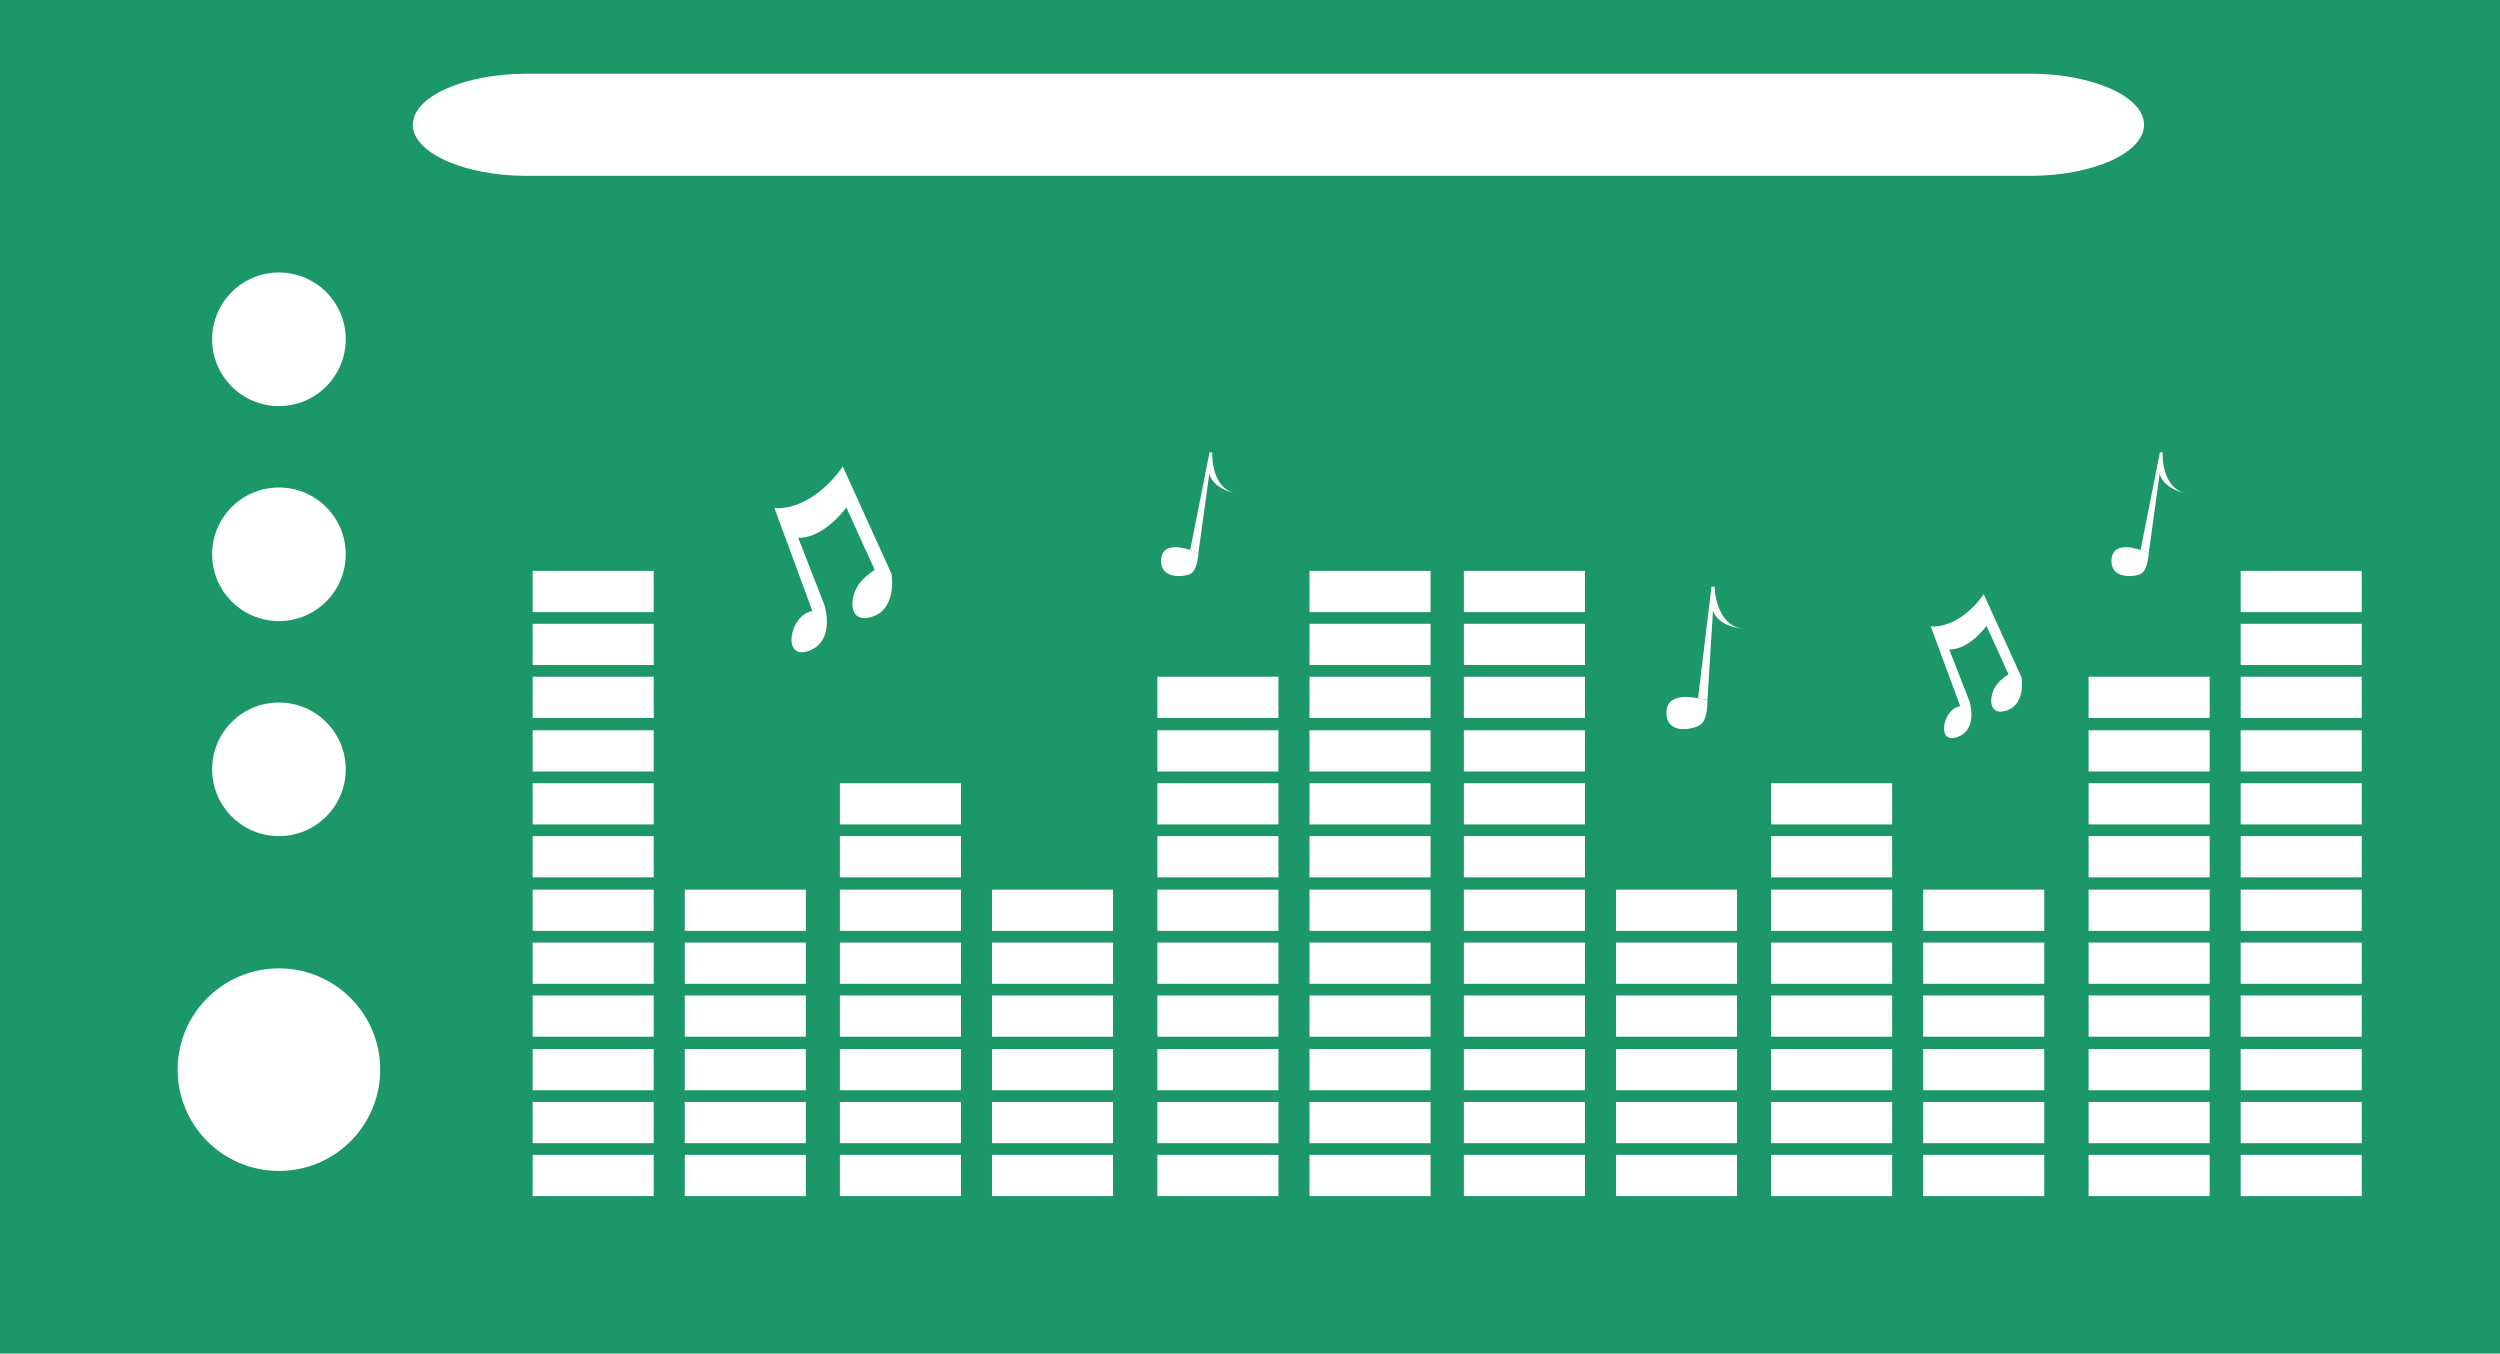 <?xml version="1.0" encoding="UTF-8"?><svg id="Layer_1" xmlns="http://www.w3.org/2000/svg" viewBox="0 0 1920 1039.57"><defs><style>.cls-1{fill:#fff;}.cls-2{fill:#1b9768;}</style></defs><rect class="cls-2" width="1920" height="1039.57"/><path class="cls-1" d="M136.43,821.5c0-42.96,34.82-77.79,77.79-77.79s77.79,34.83,77.79,77.79-34.83,77.78-77.79,77.78-77.79-34.83-77.79-77.78Z"/><path class="cls-1" d="M162.92,590.83c0-28.33,22.96-51.3,51.3-51.3s51.3,22.97,51.3,51.3-22.97,51.3-51.3,51.3-51.3-22.97-51.3-51.3Z"/><path class="cls-1" d="M162.92,425.7c0-28.33,22.96-51.3,51.3-51.3s51.3,22.97,51.3,51.3-22.97,51.3-51.3,51.3-51.3-22.97-51.3-51.3Z"/><path class="cls-1" d="M162.92,260.57c0-28.33,22.96-51.3,51.3-51.3s51.3,22.97,51.3,51.3-22.97,51.3-51.3,51.3-51.3-22.97-51.3-51.3Z"/><path class="cls-1" d="M1559.29,135.04H404.4c-48.04,0-87.35-17.65-87.35-39.21h0c0-21.56,39.31-39.21,87.35-39.21H1559.29c48.04,0,87.35,17.64,87.35,39.21h0c0,21.56-39.31,39.21-87.35,39.21Z"/><g><g><g><g><g><rect class="cls-1" x="409.09" y="438.44" width="92.98" height="31.66"/><rect class="cls-1" x="409.09" y="479.08" width="92.98" height="31.67"/><rect class="cls-1" x="409.09" y="519.72" width="92.98" height="31.66"/><rect class="cls-1" x="409.09" y="560.85" width="92.98" height="31.66"/><rect class="cls-1" x="409.09" y="601.49" width="92.98" height="31.65"/><rect class="cls-1" x="409.09" y="642.13" width="92.98" height="31.66"/></g><g><rect class="cls-1" x="409.09" y="683.25" width="92.98" height="31.66"/><rect class="cls-1" x="409.09" y="723.9" width="92.98" height="31.66"/><rect class="cls-1" x="409.09" y="764.53" width="92.98" height="31.66"/><rect class="cls-1" x="409.09" y="805.66" width="92.98" height="31.66"/><rect class="cls-1" x="409.09" y="846.3" width="92.98" height="31.66"/><rect class="cls-1" x="409.09" y="886.94" width="92.98" height="31.66"/></g></g><g><rect class="cls-1" x="525.91" y="683.25" width="92.98" height="31.66"/><rect class="cls-1" x="525.91" y="723.9" width="92.98" height="31.66"/><rect class="cls-1" x="525.91" y="764.53" width="92.98" height="31.66"/><rect class="cls-1" x="525.91" y="805.66" width="92.98" height="31.66"/><rect class="cls-1" x="525.91" y="846.3" width="92.98" height="31.66"/><rect class="cls-1" x="525.91" y="886.94" width="92.98" height="31.66"/></g><g><g><rect class="cls-1" x="645.02" y="601.49" width="92.99" height="31.65"/><rect class="cls-1" x="645.02" y="642.13" width="92.99" height="31.66"/></g><g><rect class="cls-1" x="645.02" y="683.25" width="92.99" height="31.66"/><rect class="cls-1" x="645.02" y="723.9" width="92.99" height="31.66"/><rect class="cls-1" x="645.02" y="764.53" width="92.99" height="31.66"/><rect class="cls-1" x="645.02" y="805.66" width="92.99" height="31.66"/><rect class="cls-1" x="645.02" y="846.3" width="92.99" height="31.66"/><rect class="cls-1" x="645.02" y="886.94" width="92.99" height="31.66"/></g></g><g><rect class="cls-1" x="761.84" y="683.25" width="92.98" height="31.66"/><rect class="cls-1" x="761.84" y="723.9" width="92.98" height="31.66"/><rect class="cls-1" x="761.84" y="764.53" width="92.98" height="31.66"/><rect class="cls-1" x="761.84" y="805.66" width="92.98" height="31.66"/><rect class="cls-1" x="761.84" y="846.3" width="92.98" height="31.66"/><rect class="cls-1" x="761.84" y="886.94" width="92.98" height="31.66"/></g><g><g><rect class="cls-1" x="888.86" y="519.72" width="92.98" height="31.66"/><rect class="cls-1" x="888.86" y="560.85" width="92.98" height="31.66"/><rect class="cls-1" x="888.86" y="601.49" width="92.98" height="31.65"/><rect class="cls-1" x="888.86" y="642.13" width="92.98" height="31.66"/></g><g><rect class="cls-1" x="888.86" y="683.25" width="92.98" height="31.66"/><rect class="cls-1" x="888.86" y="723.9" width="92.98" height="31.66"/><rect class="cls-1" x="888.86" y="764.53" width="92.98" height="31.66"/><rect class="cls-1" x="888.86" y="805.66" width="92.98" height="31.66"/><rect class="cls-1" x="888.86" y="846.3" width="92.98" height="31.66"/><rect class="cls-1" x="888.86" y="886.94" width="92.98" height="31.66"/></g></g><g><g><rect class="cls-1" x="1005.68" y="438.44" width="92.99" height="31.66"/><rect class="cls-1" x="1005.68" y="479.08" width="92.99" height="31.67"/><rect class="cls-1" x="1005.68" y="519.72" width="92.99" height="31.66"/><rect class="cls-1" x="1005.68" y="560.85" width="92.99" height="31.66"/><rect class="cls-1" x="1005.68" y="601.49" width="92.99" height="31.65"/><rect class="cls-1" x="1005.68" y="642.13" width="92.99" height="31.66"/></g><g><rect class="cls-1" x="1005.68" y="683.25" width="92.99" height="31.66"/><rect class="cls-1" x="1005.68" y="723.9" width="92.99" height="31.66"/><rect class="cls-1" x="1005.68" y="764.53" width="92.99" height="31.66"/><rect class="cls-1" x="1005.68" y="805.66" width="92.99" height="31.66"/><rect class="cls-1" x="1005.68" y="846.3" width="92.99" height="31.66"/><rect class="cls-1" x="1005.68" y="886.94" width="92.99" height="31.66"/></g></g></g><g><g><g><rect class="cls-1" x="1124.25" y="438.44" width="92.99" height="31.66"/><rect class="cls-1" x="1124.25" y="479.08" width="92.99" height="31.67"/><rect class="cls-1" x="1124.25" y="519.72" width="92.99" height="31.66"/><rect class="cls-1" x="1124.25" y="560.85" width="92.99" height="31.66"/><rect class="cls-1" x="1124.25" y="601.49" width="92.99" height="31.65"/><rect class="cls-1" x="1124.25" y="642.13" width="92.99" height="31.66"/></g><g><rect class="cls-1" x="1124.25" y="683.25" width="92.99" height="31.66"/><rect class="cls-1" x="1124.25" y="723.9" width="92.99" height="31.66"/><rect class="cls-1" x="1124.25" y="764.53" width="92.99" height="31.66"/><rect class="cls-1" x="1124.25" y="805.66" width="92.99" height="31.66"/><rect class="cls-1" x="1124.25" y="846.3" width="92.99" height="31.66"/><rect class="cls-1" x="1124.25" y="886.94" width="92.99" height="31.66"/></g></g><g><rect class="cls-1" x="1241.07" y="683.25" width="92.99" height="31.66"/><rect class="cls-1" x="1241.07" y="723.9" width="92.99" height="31.66"/><rect class="cls-1" x="1241.07" y="764.53" width="92.99" height="31.66"/><rect class="cls-1" x="1241.07" y="805.66" width="92.99" height="31.66"/><rect class="cls-1" x="1241.07" y="846.3" width="92.99" height="31.66"/><rect class="cls-1" x="1241.07" y="886.94" width="92.99" height="31.66"/></g><g><g><rect class="cls-1" x="1360.19" y="601.49" width="92.98" height="31.65"/><rect class="cls-1" x="1360.19" y="642.13" width="92.98" height="31.66"/></g><g><rect class="cls-1" x="1360.19" y="683.25" width="92.98" height="31.66"/><rect class="cls-1" x="1360.19" y="723.9" width="92.98" height="31.66"/><rect class="cls-1" x="1360.19" y="764.53" width="92.98" height="31.66"/><rect class="cls-1" x="1360.19" y="805.66" width="92.98" height="31.66"/><rect class="cls-1" x="1360.19" y="846.3" width="92.98" height="31.66"/><rect class="cls-1" x="1360.19" y="886.94" width="92.98" height="31.66"/></g></g><g><rect class="cls-1" x="1477" y="683.25" width="92.99" height="31.66"/><rect class="cls-1" x="1477" y="723.9" width="92.99" height="31.66"/><rect class="cls-1" x="1477" y="764.53" width="92.99" height="31.66"/><rect class="cls-1" x="1477" y="805.66" width="92.99" height="31.66"/><rect class="cls-1" x="1477" y="846.3" width="92.99" height="31.66"/><rect class="cls-1" x="1477" y="886.94" width="92.99" height="31.66"/></g><g><g><rect class="cls-1" x="1604.03" y="519.72" width="92.99" height="31.66"/><rect class="cls-1" x="1604.03" y="560.85" width="92.99" height="31.66"/><rect class="cls-1" x="1604.03" y="601.49" width="92.99" height="31.65"/><rect class="cls-1" x="1604.03" y="642.13" width="92.99" height="31.66"/></g><g><rect class="cls-1" x="1604.03" y="683.25" width="92.99" height="31.66"/><rect class="cls-1" x="1604.03" y="723.9" width="92.99" height="31.66"/><rect class="cls-1" x="1604.03" y="764.53" width="92.99" height="31.66"/><rect class="cls-1" x="1604.03" y="805.66" width="92.99" height="31.66"/><rect class="cls-1" x="1604.03" y="846.3" width="92.99" height="31.66"/><rect class="cls-1" x="1604.03" y="886.94" width="92.99" height="31.66"/></g></g><g><g><rect class="cls-1" x="1720.85" y="438.44" width="92.99" height="31.66"/><rect class="cls-1" x="1720.85" y="479.08" width="92.99" height="31.67"/><rect class="cls-1" x="1720.85" y="519.72" width="92.99" height="31.66"/><rect class="cls-1" x="1720.85" y="560.85" width="92.99" height="31.66"/><rect class="cls-1" x="1720.85" y="601.49" width="92.99" height="31.65"/><rect class="cls-1" x="1720.85" y="642.13" width="92.99" height="31.66"/></g><g><rect class="cls-1" x="1720.85" y="683.25" width="92.99" height="31.66"/><rect class="cls-1" x="1720.85" y="723.9" width="92.99" height="31.66"/><rect class="cls-1" x="1720.85" y="764.53" width="92.99" height="31.66"/><rect class="cls-1" x="1720.85" y="805.66" width="92.99" height="31.66"/><rect class="cls-1" x="1720.85" y="846.3" width="92.99" height="31.66"/><rect class="cls-1" x="1720.85" y="886.94" width="92.99" height="31.66"/></g></g></g></g><g><polygon class="cls-1" points="920.4 424.42 914.06 422.44 928.93 347.36 931 347.49 920.4 424.42"/><path class="cls-1" d="M914.06,422.44s-21.02-8.14-22.28,6.99c-1.26,15.13,16.3,14.08,22.22,11.43,5.92-2.67,6.4-16.44,6.4-16.44l-3.17-.99-3.16-.99Z"/><path class="cls-1" d="M945.66,378.06c-16.89-5.26-18.29-15.17-18-23.93l3.33-6.65c-.02,.83-1.13,27.9,18.56,31.53h0c-1.37-.25-2.66-.57-3.89-.95Z"/></g><g><polygon class="cls-1" points="1650.28 424.42 1643.95 422.44 1658.81 347.36 1660.88 347.49 1650.28 424.42"/><path class="cls-1" d="M1643.95,422.44s-21.02-8.14-22.28,6.99c-1.26,15.13,16.3,14.08,22.22,11.43,5.91-2.67,6.39-16.44,6.39-16.44l-3.16-.99-3.16-.99Z"/><path class="cls-1" d="M1675.55,378.06c-16.89-5.26-18.3-15.17-18-23.93l3.32-6.65c-.02,.83-1.12,27.9,18.57,31.53h0c-1.37-.25-2.66-.57-3.89-.95Z"/></g><g><polygon class="cls-1" points="1311.31 537.63 1304.09 536.32 1314.41 450.63 1316.73 450.5 1311.31 537.63"/><path class="cls-1" d="M1304.09,536.32s-24.08-6.13-24.24,10.89c-.15,17.02,19.32,13.41,25.69,9.62,6.37-3.79,5.76-19.2,5.76-19.2l-3.61-.66-3.61-.66Z"/><path class="cls-1" d="M1335.6,482.49c-19.25-3.49-21.64-14.34-22.03-24.13l3.16-7.87c.04,.92,1.06,31.23,23.28,32.52h0c-1.54-.09-3.01-.27-4.41-.52Z"/></g><path class="cls-1" d="M594.66,389.92c1.53,.96,28.13,2.73,52.61-31.58l37.42,82.39s5.15,29.47-18.15,33.74c-12.97,2.37-14.25-11.64-8.95-22.43,4.22-8.61,14.23-14.29,14.23-14.29l-21.83-48.06s-16.83,23.67-36.93,23.41l20.1,51.51s8.95,27.77-12.13,35.31c-21.09,7.54-14.39-28.3,2.92-30.57l-29.29-79.43Z"/><path class="cls-1" d="M1482.75,480.84c1.19,.75,21.8,2.12,40.77-24.46l29,63.84s4,22.84-14.06,26.14c-10.05,1.83-11.05-9.01-6.94-17.38,3.27-6.66,11.03-11.07,11.03-11.07l-16.92-37.25s-13.03,18.35-28.61,18.14l15.58,39.91s6.93,21.52-9.41,27.36c-16.34,5.84-11.15-21.93,2.27-23.69l-22.7-61.56Z"/></g></svg>